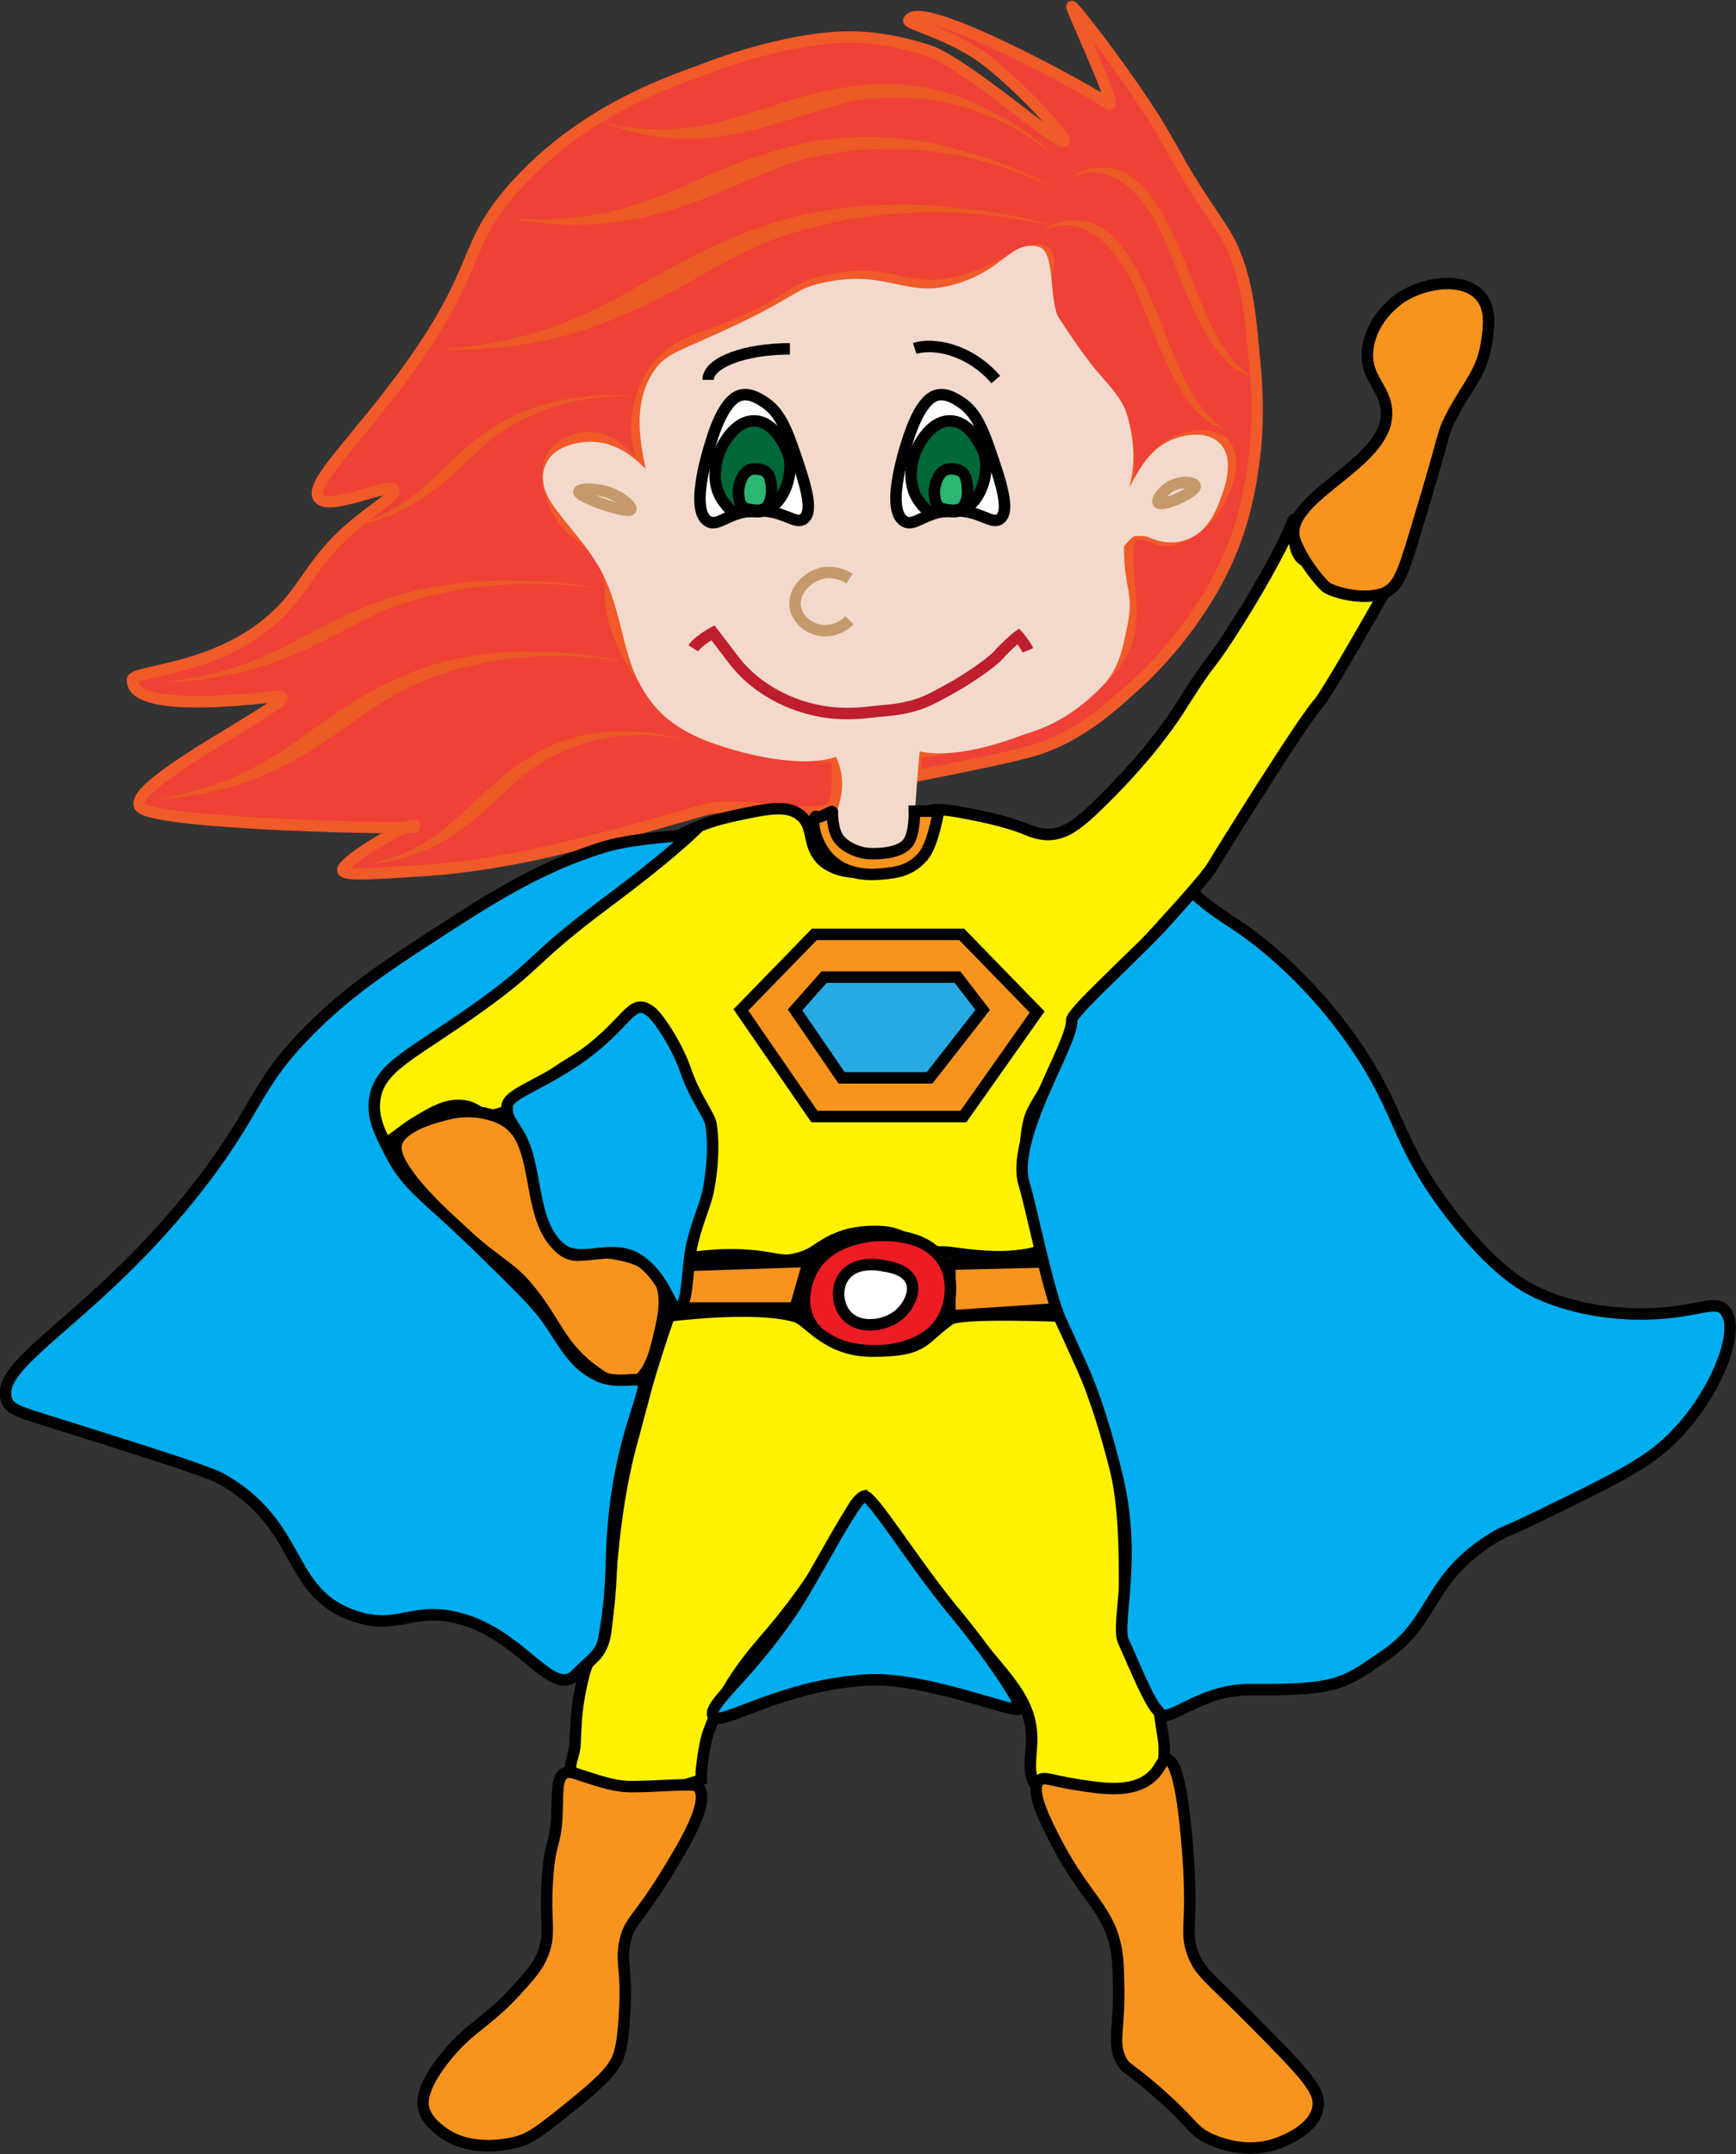<?xml version="1.0" encoding="utf-8"?>
<!-- Generator: Adobe Illustrator 18.1.0, SVG Export Plug-In . SVG Version: 6.00 Build 0)  -->
<!DOCTYPE svg PUBLIC "-//W3C//DTD SVG 1.1//EN" "http://www.w3.org/Graphics/SVG/1.1/DTD/svg11.dtd">
<svg version="1.1" id="Layer_1" xmlns="http://www.w3.org/2000/svg" xmlns:xlink="http://www.w3.org/1999/xlink" x="0px" y="0px"
	 viewBox="0 0 503.3 624.3" enable-background="new 0 0 503.3 624.3" xml:space="preserve">
<rect x="0" y="0" width="503.3" height="624.3" fill="#333333" stroke="none"/>
<symbol  id="Blond_Hair_4" viewBox="-11.3 -7.7 22.7 15.4">
	<g>
		<path fill="#EC5A25" d="M-11.3,7c0,0,5.6,2.6,10.6-1.9c5-4.6,5.8-10.2,12-12.7C4.7-6.5,2.2,0.9-1,4C-6.1,8.9-10.8,7-11.3,7z"/>
	</g>
</symbol>
<path fill="#EF4136" stroke="#F15A29" stroke-width="3.326" stroke-miterlimit="10" d="M38.4,197.1c0-3.1,27.6-2.4,44.8-21.8
	c6.4-7.2,8.9-14.6,20.7-24.1c5.3-4.3,11-7.8,10.3-9.2c-1.1-2.4-18.8,6.4-21.8,2.3c-3-4.1,11.4-17,26.4-37.9
	c21.3-29.7,14.8-35.1,31-52.9c18.9-20.7,42-29,54-33.3c0,0,27.7-11.3,48.3-9.2c5.1,0.5,10.1,1.7,10.1,1.7c0,0,3.4,0.8,6.8,1.9
	c11.1,3.7,37.7,27.7,39.5,26.3c1-0.8-11.2-14.3-21.5-22.6c-10.3-8.3-24.1-11.3-23.5-12.4c3.3-6.9,54.4,21.4,57.8,24.2
	c3.6,2.9-11.3-28.7-10.5-28.2c1.4,0.8,19.4,24.2,27.5,38.6c7.7,13.7,7.2,12.6,16,25.9c8,12.1,8.4,28.7,9.5,39
	c0.9,9.1,0.7,17.3,0.4,21.5c-0.4,6.2-1.3,10.9-1.6,12.9c-0.8,4.3-2.3,12.2-6.2,21.2c-2.3,5.4-4.9,9.9-6.4,12.3c0,0-0.8,1.3-1.6,2.5
	c-9,14.1-19.7,23.2-19.7,23.2c-4.2,3.6-15.3,15-30.8,19c-10.6,2.8-32.2,6.8-32.7,7c0,0,0.7-12.4,0.5-6.8c0,0.1,54.2-7.3,61.3-33.5
	c3.1-11.3-3.8-30.1,3.2-29.9c4.1,0.1,6.4,3.5,12.8,0.6c10.2-4.7,17.7-21.3,11.6-27.1c-3.5-3.3-11.2-2-16.1,1.1
	c-7.6,4.9-8.3,14.1-10.3,13.8c-2.6-0.4,2.1-15.2-5.7-27.6c-3.1-4.9-5.3-4.9-11.5-13.8c-3.8-5.4-5.7-8.3-6.9-12.6
	c-2.4-9,1.4-13.8-1.1-16.1c-3.4-2.9-11,4.4-23,8c-17.1,5.2-20.1-3.8-39.1,0c-13.4,2.7-10.4,6.9-35.6,16.1c-4.6,1.7-9.5,3.3-13.8,8
	c-6.7,7.5-6.9,17.3-6.9,18.4c0,9,4.5,15.5,3.4,16.1c-1.3,0.7-5.8-11-14.9-12.6c-4.4-0.8-9.9,0.7-12.6,4.6c-3.3,4.8-0.9,11.3,0,13.8
	c3.7,9.9,10.6,9,14.9,18.4c3.1,6.8,0,8.2,3.4,18.4c2.5,7.2,6,12.2,8,14.9c3,4.1,6.9,9.5,13.8,13.8c5.1,3.2,10.7,4.4,21.8,6.9
	c0,0,5.1-0.8,20.4,1.9c-0.6-3.8,0.8,9.5-0.9,13c-2.5,5.1-15.7,1.3-29.9,1.1c-9.1-0.1-6.3,1.5-51.7,12.6c0,0-18.4,4.5-36,5.7
	c0,0-0.1,0-0.1,0c-16.2,1.1-24.4,1.6-24.8,0.1c-0.8-2.6,22.3-16,20.7-12.6c-0.3,0.7-74.3-0.7-79.3-5.7c-6.1-6.1,48.3-32.3,40.2-32.2
	C78.2,201.8,38.4,207.6,38.4,197.1z"/>
<path fill="#F3D9CC" stroke="#F3D9CC" stroke-width="3.326" stroke-miterlimit="10" d="M263.2,242.2c0,0,0.9-16.8,2-26.6
	c0,0,8.6,4.3,30.9-4.2c2.6-1,11.8-2.8,22.3-13.7c4.9-5,5.7-11.7,6.7-16.2c2.1-9.3-0.7-10.2-0.9-21.7c0,0-2.3-0.6,3.5-5.7
	c0.8-0.6,4.6-0.5,5.5-0.1c2.1,1,5.8,2.3,9.8,1c5.9-1.8,8.1-7.8,9.4-11.3c1-2.6,3.8-10.4,0-14.1c-2.8-2.8-8-2.1-11.3-0.9
	c-10.2,3.7-11.8,16.5-15.1,16c-2.8-0.4,3.3-6.7-0.2-21.6c-1-4.2-1.6-6-7.8-13c-4.5-5.1-8.9-11.7-12.5-17.2c-2.9-4.4-1.5-19-4.9-19.8
	c-6.7-1.5-8.5,6-21.7,10.4c-16.6,5.5-20.7-4-39.6,0c-9.6,2-5.9,3.9-35.8,17c-7.3,3.2-9.9,4.3-12.2,7.5c-8.8,11.9-0.8,29.9-2.1,31.7
	c-0.9,1.3-6.8-9.8-17.7-10c-3.8-0.1-9.4,1.3-11.3,4.7c-4.9,8.6,6.9,15.4,15,29.3c6.2,10.6,6.8,24.6,11.5,33.3
	c3.8,7.2,8.8,12.8,21.3,17.1c15,5.2,29,6.3,35.1,3.1c0,0,0,0,0,0c5.5,9.3,0.9,18.7,0.9,18.7c0,1.1-0.1,2.9-0.1,5.2
	c1.3,1.1,3.8,2.5,7.1,3.5c0.9,0.3,2,0.4,3.4,0.4C259.5,245.2,263.2,242.2,263.2,242.2z"/>
<path fill="#FFF200" stroke="#000000" stroke-width="3.326" stroke-miterlimit="10" d="M231.9,236.2c-3.8-3-9.4-1.8-18,0
	c-4.1,0.9-9.6,2.1-16.3,5.6c-10,5.3-14.9,11.3-24.1,18.5c-12.9,10-22.6,21.7-35.4,31.4c-0.2,0.1-10.8,5.7-22.4,15.2
	c-3.3,2.7-6.8,5.7-7.9,10.7c-1.2,5.4,0.7,12,3.9,12.9c2.1,0.6,3.2-1.9,9.5-5.6c4.3-2.6,7.9-4.7,12.3-4.5c4.5,0.2,4.9,2.6,8.4,2.8
	c6.5,0.3,14.9-9.4,19.8-12.7c4.5-3.1,10.2-5.8,17.3-12.5c3.5-3.3,4.7-5.9,6.7-5.6c3.4,0.5,2.5,7.5,8.4,16.8c3.8,6,4.3,6.6,6.1,11.8
	c1.6,4.6,2.5,18.4,0,27.5c0,0-1.9,0.8-2.5,9.5l-1.5,5.7c0.8,2.1,7.6-0.4,18,0c10.5,0.4,11.8,2.4,16.8,1.1c5.7-1.4,6.1-3.8,12.7-6.3
	c5.5-2.1,12.6-1.7,14.5-1.2c5.6,1.5,6.4,3.1,12.9,5.3c1.9,0.6,0.8-0.1,5.9,0.6c8.6,1.2,13.9,1.3,19.1,0.6c4.7-0.6,5.4-1.4,5.6-1.7
	c2.4-3.1-0.5-8-2.8-17.9c-0.7-3.1-2.8-10.6-0.5-19.6c0.9-3.5,3.7-6.8,8.3-15.3c5.5-10.2,4.8-10.4,6.5-15.7c0.9-2.8,1.1-2.7,9.5-11
	c8.2-8.2,7.7-7.1,12.1-12.1c3.9-4.4,14.8-16,17-19.9c1.7-2.9,25.6-41.3,30.5-46.8c2.7-3,18.6-31.3,19.4-32.5
	c4.2-6.8-13.7-1.8-11.6-1.9c9.6-0.6-2.8-4.2-11-6.5c-6.6-1.9-2.4-16.7-4.6-11.1c-3.1,7.8-11.1,21.7-18.4,32.9
	c-6.2,9.5-4.9,6-13.2,19.2c-7.3,11.8-17.8,22.7-21.3,26.2c-9.6,9.6-14.5,14.3-23.7,10.4c-3.7-1.5-7.8-2.8-16.3-4.5
	c-10.2-2.1-11.9-1.3-12.9-0.6c-3.6,2.7-0.7,7.6-4.5,12.3c-3.8,4.8-10.9,5-13.5,5.1c-2.7,0.1-8.2,0.2-12.3-3.4
	C233.7,244.7,236.3,239.6,231.9,236.2z"/>
<polygon fill="#F7941E" stroke="#000000" stroke-width="3.326" stroke-miterlimit="10" points="236.1,270.8 214.8,292.7 
	236.1,323.6 279.3,323.6 300.7,293.3 278.8,270.8 "/>
<polygon fill="#27AAE1" stroke="#000000" stroke-width="3.326" stroke-miterlimit="10" points="230.5,292.7 244,312.4 269.5,312.4 
	284.9,292.7 277.6,283.2 238.9,283.2 "/>
<path fill="#F7941E" stroke="#000000" stroke-width="3.326" stroke-miterlimit="10" d="M114.9,331.5c-1,3.7,3.6,10.3,11.8,18.5
	c17.8,17.7,20.2,15.4,27.5,24.7c7.2,9.1,8.5,15.9,18.5,23c4.3,3.1,7.4,4.1,10.1,3.4c5.5-1.5,7.3-9.8,8.4-14.6
	c1.3-5.5,2.8-12.3-1.1-17.4c-3-3.9-7.7-4.9-11.2-5.6c-7.6-1.6-9.5,1.2-13.5,0c-11.6-3.4-6.3-32.7-20.2-39.3
	c-5.7-2.7-11.9-2.2-15.1-1.4C126.9,323.6,116.3,326.1,114.9,331.5z"/>
<path fill="#F7941E" stroke="#000000" stroke-width="3.326" stroke-miterlimit="10" d="M375.6,157.1c-5-12.7,26.3-21.9,26.4-37.2
	c0-7.8-6.7-10.1-5.4-19.2c1.3-9,9-14.1,9.8-14.6c7-4.5,18.1-5.8,22.8-0.3c3,3.4,2.5,8.3,2,12.1c-1.2,10.3-5.9,13.6-11,23.9
	c-2.2,4.5-0.9,3.1-10.4,34.2c-3,9.9-4.5,14.3-8.6,15.9c-6,2.3-14.7-0.3-16.7-1.7C382.4,168.4,377.9,162.8,375.6,157.1z"/>
<path fill="#F7941E" stroke="#000000" stroke-width="3.326" stroke-miterlimit="10" d="M197.4,366.8c-1.1,4.1-2.2,8.2-3.4,12.3
	h36.5l3.9-13.5L197.4,366.8z"/>
<polygon fill="#F7941E" stroke="#000000" stroke-width="3.326" stroke-miterlimit="10" points="275.4,366.4 275.4,381.4 
	308.5,379.2 304.6,365.7 "/>
<path fill="#ED1C24" stroke="#000000" stroke-width="3.326" stroke-miterlimit="10" d="M235.6,367.9c-0.5,0.9-4.3,7.9-1.1,14.6
	c4.1,8.7,16.2,8.9,18.5,9c2.7,0.1,15.8-0.1,20.8-10.1c0.2-0.4,3.9-8.1,0-15.2c-5.5-9.9-20.2-8.1-21.9-7.9
	C249.2,358.8,240,360,235.6,367.9z"/>
<path fill="#FFFFFF" stroke="#000000" stroke-width="3.326" stroke-miterlimit="10" d="M244.5,370.2c-2.1,3.2-1.7,7.8,0.6,10.7
	c3.7,4.6,11.6,3.6,15.7,0c2.3-2,4.8-6.1,3.4-9.5c-1.4-3.4-5.9-4.2-7.9-4.5C254.6,366.5,247.7,365.4,244.5,370.2z"/>
<path fill="#FFF200" stroke="#000000" stroke-width="3.326" stroke-miterlimit="10" d="M194,381.4c0,0-3.4,9.5-6.5,20.3
	c-0.5,1.8-2.6,9.9-3.9,14.6c-8.2,28.8-6.2,57.8-9.3,60.7c-4.2,3.9-4.7,6.8-5.9,12.2c-1.4,6.7-1.4,10.3-1.7,16.3
	c-0.1,3.1-1.6,5.3-1.2,7.2c0.6,2.8,5.2,4.2,8.4,5.1c1.8,0.5,9.3,1.6,15.3,1.3c6.4-0.4,14.1-3.3,14.1-3.3v-2.2c0,0,0.7-7.6,2-11.3
	c4-11.2,9.2-18.7,16.4-27c22.5-26,23.9-39.8,28.9-41.6c0,0,9.2,13.8,34.5,44.4c7.7,9.3,13.8,15.5,14,25.3c0.1,5.7-1.7,11.2,1.7,14.6
	c0.8,0.8,2.1,1.8,10.7,2.2c15.3,0.9,19.9-1.9,21.3-2.8c1.5-1,4.4-2.9,4.5-5.6c0.1-2.5,0.5-4.6,0-7.8c-1.3-7.7-0.8-9.8-4.8-16.7
	c-1.8-3-3-7.1-4.7-10.7c-3.6-7.8,0.3-29.7-4.3-50.6c-2.5-11.5-0.5-20.8-4.2-24.5c-6.5-6.3-10.9-20-10.9-20s-29.9-1.3-33,0.9
	c-8.3,5.9-7.1,9.2-22.5,9.2c-13.4,0-18.5-9-22.2-10C218.9,378.1,194,381.4,194,381.4z"/>
<path fill="#F7941E" stroke="#000000" stroke-width="3.326" stroke-miterlimit="10" d="M161.5,525.1c0.2-5.4-0.2-9.9,2.2-11.2
	c1.3-0.7,2.7,0,6.2,1.1c4,1.3,8.3,2.7,12.3,2.8c6.7,0.2,19.2-1.2,20.2,0c3.7,4.3-4,16.8-9.5,25.8c-8.1,13.1-10.6,13.2-11.8,19.6
	c-1.1,5.8,0.7,7.1,0,20.2c-0.5,9.5-1.6,12.2-2.2,13.5c-1.1,2.3-2.8,4.9-11.2,11.8c-8.6,7-13,10.6-16.8,11.8
	c-1.1,0.4-13.9,4.2-23-2.8c-1.5-1.2-4.2-3.2-5.1-6.7c-0.3-1.3-1-5.6,6.2-14.6c7.3-9.2,12-9.8,21.3-20.2c3.6-4,5.4-6.1,6.7-9
	c3-6.6,0.8-9.6,1.7-22.4C159.4,533.2,161.2,535.1,161.5,525.1z"/>
<path fill="#F7941E" stroke="#000000" stroke-width="3.326" stroke-miterlimit="10" d="M306.3,534.1c-2.9-5.6-7.9-15.2-5.1-18
	c1.4-1.4,3.6,0,10.7,1.1c7.6,1.2,15.8,2.5,21.3-1.7c3.5-2.7,3.5-5.7,5.1-5.6c4.3,0.3,5.8,23.8,6.2,28.6c1.4,20.3-1.3,21.6,1.7,28.6
	c2.2,5.1,3.9,5.3,21.3,23c12.5,12.7,15.4,16.5,14.6,20.8c-1.2,6.2-9.2,9.3-11.2,10.1c-9.6,3.8-18.6-0.4-20.2-1.1
	c-5.3-2.5-4.6-4.4-15.7-14c-8.1-7-8.8-6.3-10.1-9c-2.5-5.2-0.2-8.8-0.6-22.4c-0.1-4.4-0.2-6.5-0.6-9
	C321.7,553.5,314.7,550.2,306.3,534.1z"/>
<path fill="#00AEEF" stroke="#000000" stroke-width="3.326" stroke-miterlimit="10" d="M345.7,258.5c0,0,2.9,3.3,11.8,9
	c7.5,4.8,23,16.8,36.5,37c12.7,19.1,10.9,27,26.9,47.7c12.3,15.9,20.5,20.3,23.6,21.9c12.5,6.2,26.3,6.9,33.1,6.7
	c14.4-0.3,19.5-4.3,22.4-1.1c5.2,5.6-3,26.1-16.8,38.7c-7,6.4-17.2,11.4-37.6,21.3c-10.8,5.2-9.8,4.2-12.9,6.2
	c-18.8,11.6-16.6,23.9-30.9,33.7c-12.3,8.5-13.9,10.3-39.3,10.1c-14.9-0.1-23.8,10.3-26.3,6.7c-0.5-0.8-1.3-0.9-3.6-5.5
	c-2.8-5.6-4.3-9.5-6.9-15.2c-2.3-5.1,4.1-23.6-1.9-48.2c-2.7-11-6.1-22.4-10.1-31.3c-6.2-13.6-1.5-3.5-6.2-13.6
	c-3.5-7.7-8.7-33.4-10.5-39.1c-4.4-13.6,14.1-40.9,13.7-47.8c-0.1-2.1,14.5-15.2,24.9-25.9C339.6,265.5,344.4,260,345.7,258.5z"/>
<path fill="#00AEEF" stroke="#000000" stroke-width="3.326" stroke-miterlimit="10" d="M295.6,495.3c-1.4,1.5-27.3-9.3-44-8.4
	c-25.1,1.4-42.5,13.5-44.7,10.7c-2.4-3.2,9.2-10.7,22.6-30.4c6.3-9.2,18.4-33.5,21.1-33.6c2.4,0,13.6,18.3,24.9,32.2
	C287.2,479.8,296.7,494.2,295.6,495.3z"/>
<path fill="#00AEEF" stroke="#000000" stroke-width="3.326" stroke-miterlimit="10" d="M167.1,485.2c-6.5,7-14.7-9.4-30.9-15.2
	c-16.1-5.7-19.9,3.1-33.7-1.7c-19.6-6.8-14.6-25.8-37.6-39.3c-3.9-2.3-15.7-6-39.3-13.5c-19.6-6.2-22.4-6.5-23.6-9.5
	c-4.4-11.1,25.8-23.7,56.1-62.9c17.4-22.5,15.5-28.8,33.1-46c11.4-11.1,21.6-17.7,42.1-30.9c16.4-10.5,28.1-16.5,42.1-20.8
	c8.2-2.5,24.7-3.4,24.7-3.4s-7.6,7.2-23.6,19.1c-23.1,17.2-19.1,17.4-37,30.3c-19.9,14.3-29.7,17.6-30.9,27.5
	c-0.6,5.1,1.4,9.2,4.5,15.2c5,9.9,10.1,12.2,24.7,26.4c11.9,11.6,17.9,17.4,21.3,22.4c4.6,6.7,7.1,12.3,14,15.7
	c7,3.5,14.2-1.1,13.5,3.4c-1,6.2-8.6,20.9-9.3,50c-0.2,6.9-0.6,14.3-2.2,22.7C174.4,479.6,171,481.1,167.1,485.2z"/>
<g>
	<path fill="#00AEEF" stroke="#000000" stroke-width="3.326" stroke-miterlimit="10" d="M188.6,293.1c-5.9-4.3-6.1,3.6-21.6,14.2
		c-11.5,7.8-20.1,9.8-20,13.6c0.1,2.6,0.1,2.6,3.2,7.5c5.9,9.3,3.3,25.7,12.2,33.3c6.1,5.2,15.5-2.2,23.6,4
		c7.3,5.6,8.3,13.9,10.7,13.6c2.1-0.3,2.5-7.4,3.1-13.4c0.9-9,4.4-15.3,5.5-20.6c1.8-9.1,1.4-16.5,0.8-19.6
		c-0.5-2.6-4.6-7.6-7.3-15.4C196.6,303.6,191,294.9,188.6,293.1z"/>
</g>
<path fill="#F7941E" stroke="#000000" stroke-width="3.326" stroke-miterlimit="10" d="M236.5,236.6c0.2-0.2,0,0.9,2.8-0.5
	c2.3-1.2,2-0.9,2-0.9s-0.1,3.5,1,6.3c1.4,3.9,6.8,5.6,8.7,5.8c2,0.3,9.8,0.4,12.3-3.1c2-2.8,1.8-9.1,1.8-9.1h7c0,0-1.6,9.8-4.5,13.1
	c-3.6,4.2-7.9,4.7-11,5c-2.9,0.3-9.5,1-14.8-3.2C237,246.3,234.8,238.5,236.5,236.6z"/>
<path fill="none" stroke="#C49A6C" stroke-width="3.326" stroke-miterlimit="10" d="M335.8,145.7c-0.6-0.8,1.3-3.6,3.9-4.9
	c2.9-1.5,6.6-1,6.8,0C347,142.5,336.9,147.1,335.8,145.7z"/>
<path fill="none" stroke="#C49A6C" stroke-width="3.326" stroke-miterlimit="10" d="M182.9,147.6c0.4-0.8-3.1-3.9-7.2-5.1
	c-3.4-1-7.7-0.9-7.9,0C167.6,144.1,182.2,149.1,182.9,147.6z"/>
<g>
	<path fill="#FFFFFF" stroke="#000000" stroke-width="3.326" stroke-miterlimit="10" d="M205.3,151.1c3.1,1.8,6-3.1,14.4-3.1
		c7.8,0,10.9,4.2,13.3,2.4c3.1-2.3,0.3-10.7-3.1-20.5c-2.7-7.8-4.9-11.1-8.2-13.3c-1.4-0.9-4-2.7-6.8-2.1c-1.3,0.3-4.5,1.4-7.9,10.9
		C206.5,127,199.3,147.5,205.3,151.1z"/>
	<path fill="#006838" stroke="#000000" stroke-width="3.326" stroke-miterlimit="10" d="M209.9,145.6c-4.5-5.9-1.8-13.2-1.4-14.4
		c0.2-0.5,3.8-9.4,10.3-9.2c6,0.2,9.1,8,9.6,9.2c2.3,5.8-1.6,17.7-9.4,17.1C213.6,147.9,213.3,150.2,209.9,145.6z"/>
	<path fill="#2BB673" stroke="#000000" stroke-width="3.326" stroke-miterlimit="10" d="M219.2,147.9c-3.6-0.3-4.9-0.8-5.1-5
		c-0.1-1.9,1-7,4.6-7c3.5,0,4.8,1.3,5,5.9C223.8,145.1,222.7,148.2,219.2,147.9z"/>
</g>
<path fill="none" stroke="#000000" stroke-width="3.326" stroke-miterlimit="10" d="M265.2,101c5.2-1.7,15.7,0,23.5,9"/>
<path fill="none" stroke="#000000" stroke-width="3.326" stroke-miterlimit="10" d="M205.3,110.1c0-5,10.6-9,23.7-9"/>
<line fill="none" stroke="#000000" stroke-width="3.326" stroke-miterlimit="10" x1="277.9" y1="108.8" x2="277.9" y2="108.8"/>
<g>
	<path fill="none" stroke="#C49A6C" stroke-width="3.326" stroke-miterlimit="10" d="M246.3,167.7c-0.6-0.4-4.5-2.8-8.9-1.3
		c-3.9,1.3-7.6,5.3-6.8,9.7c0.6,3.3,3.4,5.5,6,6.3c3.3,1,7.1,0,9.7-2.6"/>
</g>
<path fill="none" stroke="#BE1E2D" stroke-width="3.326" stroke-miterlimit="10" d="M201,187.9c1.4-2.2,5.7-4.5,5.7-4.5
	s3.6,4.7,6.1,8c8.3,10.7,20.3,13.8,24.5,14.6c6.6,1.3,11.7,0.8,16.7,0.2c3.8-0.4,10-0.5,16.7-4c3.6-1.9,7.3-3.8,12.7-7.5
	c5.9-4.1,6.7-5.6,6.7-5.6c3.9-3.9,5.1-4.7,5.1-4.7s2.1,2.4,2.8,4.1"/>
<g>
	<path fill="#FFFFFF" stroke="#000000" stroke-width="3.326" stroke-miterlimit="10" d="M262.2,151.1c3.1,1.8,6-3.1,14.4-3.1
		c7.8,0,10.9,4.2,13.3,2.4c3.1-2.3,0.3-10.7-3.1-20.5c-2.7-7.8-4.9-11.1-8.2-13.3c-1.4-0.9-4-2.7-6.8-2.1c-1.3,0.3-4.5,1.4-7.9,10.9
		C263.3,127,256.1,147.5,262.2,151.1z"/>
	<path fill="#006838" stroke="#000000" stroke-width="3.326" stroke-miterlimit="10" d="M266.7,145.6c-4.5-5.9-1.8-13.2-1.4-14.4
		c0.2-0.5,3.8-9.4,10.3-9.2c6,0.2,9.1,8,9.6,9.2c2.3,5.8-1.6,17.7-9.4,17.1C270.5,147.9,270.2,150.2,266.7,145.6z"/>
	<path fill="#2BB673" stroke="#000000" stroke-width="3.326" stroke-miterlimit="10" d="M276,147.9c-3.6-0.3-4.9-0.8-5.1-5
		c-0.1-1.9,1-7,4.6-7c3.5,0,4.8,1.3,5,5.9C280.7,145.1,279.6,148.2,276,147.9z"/>
</g>
<use xlink:href="#Blond_Hair_4"  width="22.7" height="15.4" x="-11.3" y="-7.7" transform="matrix(2.319 0 0 -3.962 328.851 94.412)" overflow="visible"/>
<use xlink:href="#Blond_Hair_4"  width="22.7" height="15.4" x="-11.3" y="-7.7" transform="matrix(2.319 0 0 -3.962 336.774 79.129)" overflow="visible"/>
<use xlink:href="#Blond_Hair_4"  width="22.7" height="15.4" x="-11.3" y="-7.7" transform="matrix(-7.638 -0.733 0.345 -3.591 217.048 82.387)" overflow="visible"/>
<use xlink:href="#Blond_Hair_4"  width="22.7" height="15.4" x="-11.3" y="-7.7" transform="matrix(-6.231 -1.798 0.998 -3.457 226.29 57.383)" overflow="visible"/>
<use xlink:href="#Blond_Hair_4"  width="22.7" height="15.4" x="-11.3" y="-7.7" transform="matrix(-4.626 -2.433 1.675 -3.187 240.568 38.978)" overflow="visible"/>
<use xlink:href="#Blond_Hair_4"  width="22.7" height="15.4" x="-11.3" y="-7.7" transform="matrix(-3.748 0.439 -0.225 -1.918 142.825 133.105)" overflow="visible"/>
<use xlink:href="#Blond_Hair_4"  width="22.7" height="15.4" x="-11.3" y="-7.7" transform="matrix(-5.562 -0.156 5.950335e-02 -2.117 110.21 183.521)" overflow="visible"/>
<use xlink:href="#Blond_Hair_4"  width="22.7" height="15.4" x="-11.3" y="-7.7" transform="matrix(-3.953 -0.111 7.437406e-02 -2.646 152.577 231.57)" overflow="visible"/>
<use xlink:href="#Blond_Hair_4"  width="22.7" height="15.4" x="-11.3" y="-7.7" transform="matrix(-5.886 -0.165 8.406838e-02 -2.991 112.812 210.752)" overflow="visible"/>
</svg>
